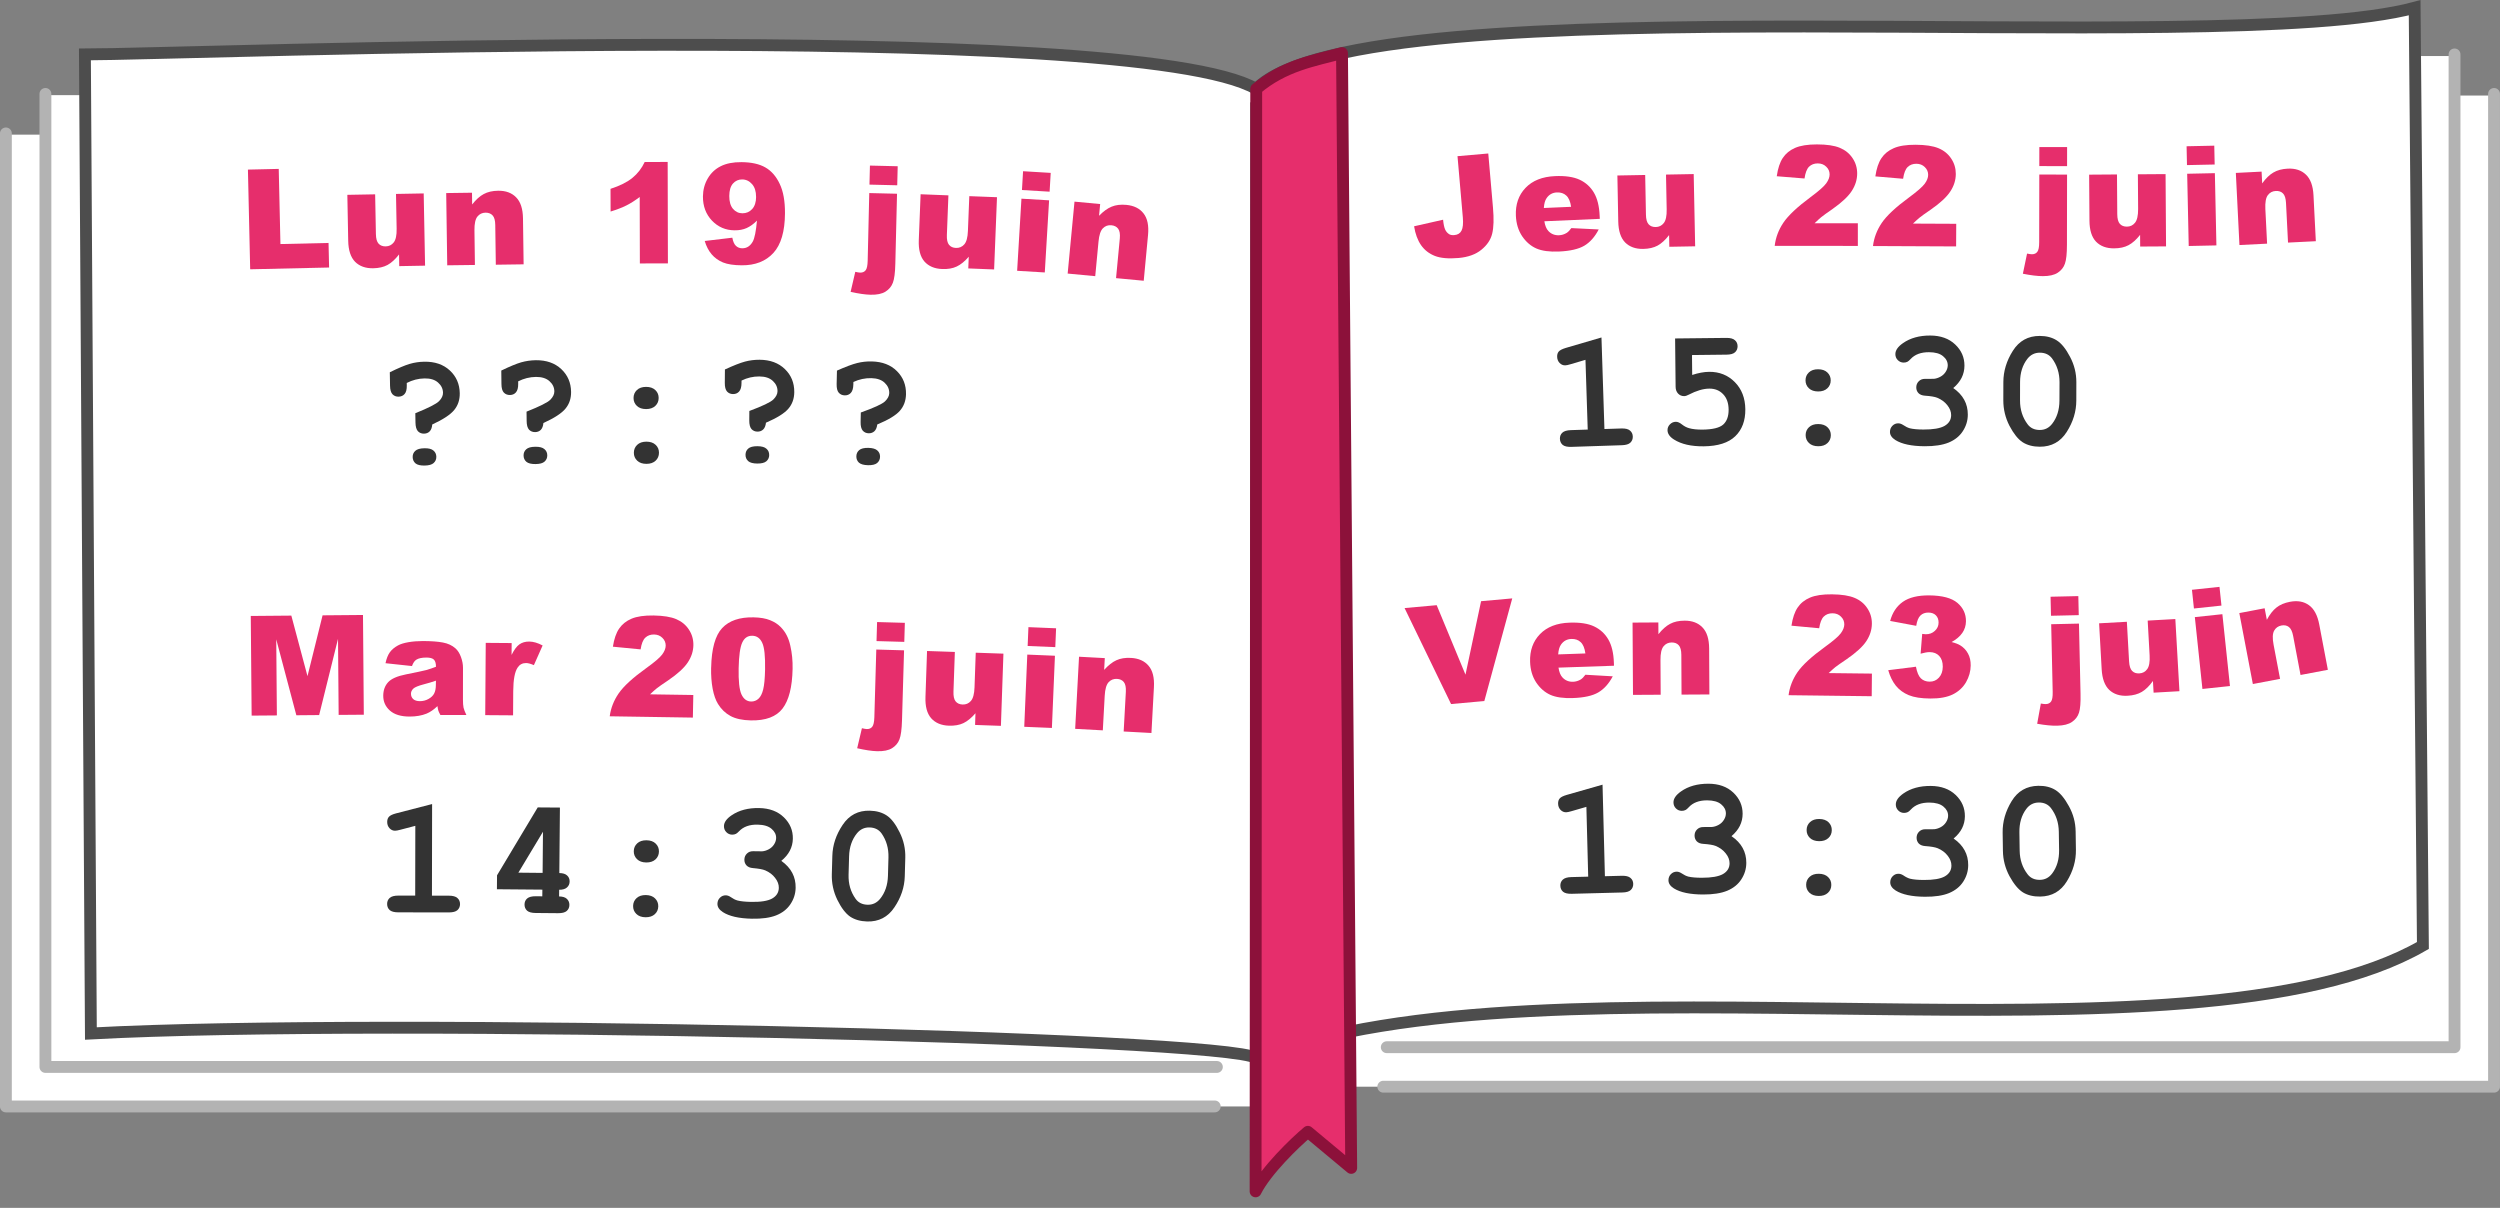 <?xml version="1.0" encoding="UTF-8"?>
<svg width="63.295mm" height="30.581mm" version="1.1" viewBox="0 0 63.295 30.581" xmlns="http://www.w3.org/2000/svg">
<rect x="0" y="0" width="63.295" height="30.581" fill="#808080" stroke="none"/>
<g transform="translate(-21.045 -14.878)">
<g fill="#fff" fill-rule="evenodd" stroke-width=".3">
<path d="m54.785 17.297h29.404v25.094h-29.404z" stop-color="#000000"/>
<path d="m21.195 18.287h31.641v24.604h-31.641z" stop-color="#000000"/>
<path d="m22.195 17.287h31.641v24.604h-31.641z" stop-color="#000000"/>
<path d="m54.785 16.297h28.404v25.094h-28.404z" stop-color="#000000"/>
</g>
<g fill="none" stroke="#b3b3b3" stroke-linecap="round" stroke-linejoin="round" stroke-width=".3">
<path d="m51.8 42.891h-30.606v-24.635" stop-color="#000000" style="-inkscape-stroke:none;font-variation-settings:normal"/>
<path d="m84.189 17.256v25.135h-28.122" stop-color="#000000" style="-inkscape-stroke:none;font-variation-settings:normal"/>
<path d="m51.854 41.891h-29.659v-24.635" stop-color="#000000" style="-inkscape-stroke:none;font-variation-settings:normal"/>
<path d="m83.189 16.256v25.135h-27.034" stop-color="#000000" style="-inkscape-stroke:none;font-variation-settings:normal"/>
</g>
<path d="m23.195 16.256c2.522 0 26.516-0.939 29.655 0.873 2.795-2.795 24.433-0.733 29.329-2.055l0.209 23.742c-5.847 3.376-22.097-0.041-29.539 2.851-0.767-0.53-22.087-1.024-29.503-0.623z" fill="#fff" fill-rule="evenodd" stop-color="#000000" stroke="#4d4d4d" stroke-width=".3" style="-inkscape-stroke:none;font-variation-settings:normal"/>
<g fill="none">
<path d="m56.867 21.477c7.25-0.863 21.461 0.19 25.312-0.85" stop-color="#000000" style="-inkscape-stroke:none;font-variation-settings:normal"/>
<path d="m56.873 26.476c7.251-0.862 21.456 0.191 25.306-0.849" stop-color="#000000" style="-inkscape-stroke:none;font-variation-settings:normal"/>
<path d="m56.828 32.814c8.205-1.071 20.61 0.94 25.56-1.918" stop-color="#000000" style="-inkscape-stroke:none;font-variation-settings:normal"/>
<path d="m56.883 37.807c8.205-1.055 20.567 0.94 25.505-1.911" stop-color="#000000" style="-inkscape-stroke:none;font-variation-settings:normal"/>
<path d="m27.17 38.006c9.143-0.144 25.02 0.285 25.68 0.741" stop-color="#000000" style="-inkscape-stroke:none;font-variation-settings:normal"/>
<path d="m27.195 26.701c7.622-0.183 23.19-0.474 25.675 0.961" stop-color="#000000" style="-inkscape-stroke:none;font-variation-settings:normal"/>
</g>
<path d="m52.85 17.469v24.131" fill="#fff" fill-rule="evenodd" stop-color="#000000" stroke="#4d4d4d" stroke-width=".3" style="-inkscape-stroke:none;font-variation-settings:normal"/>
<g fill="#333" stroke-width="1px">
<g stop-color="#000000" aria-label=" ??:??">
<path d="m31.989 25.624q-0.01 0.12-0.067 0.177-0.055 0.055-0.142 0.056-0.093 0.002-0.154-0.061-0.059-0.065-0.062-0.218l-4e-3 -0.238q0.499-0.201 0.601-0.306 0.102-0.105 0.1-0.213-0.003-0.151-0.126-0.258-0.122-0.108-0.343-0.104-0.234 0.004-0.449 0.115l1e-3 0.062q0.003 0.151-0.056 0.218-0.057 0.065-0.152 0.067-0.093 0.002-0.154-0.061-0.059-0.063-0.062-0.216l-0.006-0.341q0.322-0.158 0.501-0.211 0.179-0.053 0.371-0.056 0.401-0.007 0.647 0.221 0.246 0.227 0.252 0.577 0.004 0.248-0.14 0.424-0.142 0.176-0.556 0.367zm0.103 0.817q0.002 0.097-0.068 0.16-0.067 0.061-0.228 0.064-0.161 0.003-0.232-0.056-0.069-0.061-0.071-0.158-0.002-0.097 0.066-0.158 0.067-0.063 0.23-0.066 0.161-0.003 0.23 0.058 0.071 0.059 0.073 0.156z"/>
<path d="m34.803 25.587q-0.011 0.12-0.068 0.176-0.055 0.054-0.142 0.055-0.093 9.81e-4 -0.154-0.062-0.059-0.066-0.06-0.218l-0.003-0.238q0.5-0.198 0.603-0.302 0.102-0.104 0.101-0.212-0.002-0.151-0.125-0.259-0.121-0.108-0.342-0.106-0.234 0.003-0.449 0.112l6.54e-4 0.062q0.002 0.151-0.058 0.218-0.057 0.065-0.152 0.066-0.093 9.81e-4 -0.154-0.062-0.059-0.063-0.06-0.216l-0.004-0.341q0.323-0.156 0.502-0.208 0.179-0.051 0.372-0.054 0.401-0.004 0.645 0.225 0.244 0.229 0.248 0.578 0.003 0.248-0.142 0.423-0.143 0.175-0.558 0.364zm0.098 0.818q1e-3 0.097-0.069 0.16-0.068 0.061-0.229 0.062-0.161 0.002-0.232-0.058-0.069-0.061-0.07-0.158-1e-3 -0.097 0.067-0.158 0.068-0.063 0.231-0.064 0.161-0.002 0.23 0.06 0.071 0.059 0.072 0.156z"/>
<path d="m37.721 24.953q2.98e-4 0.12-0.084 0.201-0.085 0.081-0.233 0.081-0.149 3.7e-4 -0.234-0.08t-0.085-0.2q-2.99e-4 -0.12 0.084-0.201 0.085-0.081 0.233-0.081 0.149-3.7e-4 0.234 0.08t0.085 0.2zm0.008 1.387q2.99e-4 0.12-0.084 0.201-0.085 0.081-0.233 0.081-0.149 3.71e-4 -0.234-0.08-0.085-0.08-0.085-0.2-2.99e-4 -0.12 0.084-0.201 0.085-0.081 0.233-0.081 0.149-3.71e-4 0.234 0.08 0.085 0.08 0.085 0.2z"/>
<path d="m40.438 25.578q-0.013 0.12-0.072 0.175-0.056 0.053-0.143 0.053-0.093-7.47e-4 -0.152-0.065-0.057-0.067-0.056-0.22l0.002-0.238q0.504-0.188 0.608-0.291t0.105-0.21q0.001-0.151-0.12-0.261-0.119-0.111-0.34-0.112-0.234-0.002-0.451 0.104l-4.98e-4 0.062q-0.001 0.151-0.062 0.217-0.058 0.064-0.153 0.063-0.093-7.47e-4 -0.152-0.065-0.057-0.065-0.056-0.217l0.003-0.341q0.326-0.15 0.506-0.199 0.18-0.048 0.372-0.047 0.401 0.003 0.641 0.237 0.24 0.233 0.237 0.583-2e-3 0.248-0.15 0.42-0.146 0.172-0.565 0.353zm0.082 0.819q-7.81e-4 0.097-0.072 0.159-0.069 0.059-0.23 0.058-0.161-0.001-0.231-0.062-0.068-0.063-0.067-0.16 7.8e-4 -0.097 0.069-0.157 0.069-0.061 0.232-0.06 0.161 0.001 0.229 0.064 0.07 0.061 0.069 0.158z"/>
<path d="m43.256 25.623q-0.015 0.12-0.074 0.174-0.057 0.052-0.144 0.051-0.093-0.002-0.151-0.068-0.056-0.067-0.053-0.22l0.005-0.238q0.507-0.181 0.612-0.282t0.108-0.208q0.003-0.151-0.116-0.263-0.117-0.112-0.339-0.117-0.234-0.005-0.453 0.097l-0.001 0.062q-0.003 0.151-0.065 0.216-0.059 0.063-0.154 0.061-0.093-0.002-0.151-0.068-0.056-0.065-0.053-0.218l0.008-0.341q0.328-0.146 0.509-0.191 0.181-0.046 0.373-0.041 0.401 0.009 0.637 0.246 0.237 0.237 0.229 0.586-0.006 0.248-0.156 0.418-0.149 0.17-0.57 0.345zm0.07 0.82q-0.002 0.097-0.074 0.158-0.07 0.058-0.231 0.055-0.161-0.004-0.23-0.065-0.067-0.064-0.065-0.161 0.002-0.097 0.072-0.156 0.07-0.06 0.233-0.057 0.161 0.004 0.228 0.067 0.069 0.062 0.067 0.159z"/>
</g>
<g stop-color="#000000" aria-label=" 14:30">
<path d="m31.985 35.235-0.004 2.319 0.428 7.19e-4q0.153 2.57e-4 0.217 0.06 0.066 0.058 0.066 0.153-1.56e-4 0.093-0.066 0.153-0.064 0.058-0.217 0.058l-1.28-0.002q-0.153-2.57e-4 -0.219-0.058-0.064-0.06-0.064-0.155 1.57e-4 -0.093 0.064-0.151 0.066-0.06 0.219-0.06l0.428 7.19e-4 3e-3 -1.767-0.378 0.099q-0.091 0.025-0.136 0.025-0.081-1.35e-4 -0.14-0.064-0.058-0.064-0.058-0.157 1.42e-4 -0.085 0.044-0.132 0.043-0.05 0.182-0.087z"/>
<path d="m35.221 35.324-0.015 1.658q0.134 0.001 0.198 0.062 0.064 0.058 0.063 0.151-8.22e-4 0.093-0.068 0.152-0.065 0.059-0.197 0.058l-0.002 0.169q0.134 0.001 0.198 0.062 0.064 0.061 0.063 0.154-8.23e-4 0.093-0.068 0.152-0.065 0.057-0.218 0.056l-0.568-5e-3q-0.153-0.001-0.219-0.06-0.064-0.061-0.063-0.156 8.23e-4 -0.093 0.065-0.15 0.067-0.059 0.22-0.058l0.165 0.002 0.002-0.169-1.151-0.01 0.003-0.353 1.03-1.719zm-0.438 1.654 0.009-1.042-0.623 1.036z"/>
<path d="m37.728 36.438q-0.002 0.12-0.088 0.199-0.086 0.079-0.235 0.077-0.149-0.002-0.232-0.084-0.084-0.082-0.082-0.202 0.002-0.12 0.088-0.199 0.086-0.079 0.235-0.077 0.149 0.002 0.232 0.084 0.084 0.082 0.082 0.202zm-0.017 1.387q-0.002 0.12-0.088 0.199-0.086 0.079-0.235 0.077-0.149-0.002-0.232-0.084-0.084-0.082-0.082-0.202 0.002-0.12 0.088-0.199 0.086-0.079 0.235-0.077 0.149 0.002 0.232 0.084 0.084 0.082 0.082 0.202z"/>
<path d="m40.829 36.675q0.185 0.132 0.275 0.304 0.089 0.169 0.085 0.378-0.005 0.225-0.133 0.415-0.126 0.188-0.362 0.282-0.236 0.092-0.614 0.084-0.492-0.01-0.737-0.169-0.137-0.09-0.134-0.21 0.002-0.091 0.063-0.152 0.063-0.063 0.15-0.061 0.06 0.001 0.123 0.044 0.09 0.064 0.17 0.086 0.123 0.032 0.34 0.036 0.37 0.008 0.537-0.084 0.167-0.094 0.171-0.269 0.003-0.13-0.092-0.252-0.092-0.124-0.252-0.193-0.092-0.039-0.313-0.058-0.105-0.008-0.162-0.068-0.055-0.061-0.053-0.148 0.002-0.091 0.065-0.152 0.063-0.061 0.158-0.059 0.211 0.004 0.225 0.003 0.083-0.006 0.166-0.05 0.084-0.044 0.135-0.121 0.053-0.08 0.055-0.164 0.003-0.134-0.115-0.234-0.116-0.102-0.353-0.107-0.306-0.006-0.471 0.168-0.049 0.051-0.078 0.065-0.044 0.022-0.098 0.021-0.087-0.002-0.147-0.065-0.061-0.063-0.059-0.154 3e-3 -0.143 0.196-0.273 0.281-0.19 0.696-0.182 0.393 0.008 0.626 0.236 0.233 0.228 0.226 0.542-0.003 0.163-0.077 0.304-0.073 0.139-0.216 0.256z"/>
<path d="m43.965 36.599-0.013 0.465q-0.011 0.413-0.262 0.785-0.248 0.372-0.692 0.359-0.256-0.007-0.431-0.124-0.172-0.119-0.323-0.425-0.149-0.308-0.139-0.647l0.013-0.465q0.011-0.411 0.26-0.783 0.248-0.374 0.692-0.361 0.254 7e-3 0.427 0.123 0.175 0.117 0.325 0.425 0.153 0.306 0.143 0.647zm-0.426-0.012q0.01-0.345-0.175-0.609-0.106-0.146-0.304-0.151-0.192-0.005-0.318 0.148-0.19 0.233-0.2 0.584l-0.013 0.465q-0.01 0.347 0.177 0.609 0.103 0.146 0.304 0.151 0.19 0.005 0.316-0.148 0.19-0.233 0.2-0.584z"/>
</g>
<g stop-color="#000000" aria-label=" 15:30">
<path d="m61.591 23.422 0.075 2.318 0.428-0.014q0.153-5e-3 0.219 0.053 0.068 0.056 0.071 0.151 3e-3 0.093-0.061 0.155-0.062 0.06-0.215 0.065l-1.279 0.042q-0.153 5e-3 -0.221-0.051-0.066-0.058-0.069-0.153-3e-3 -0.093 0.059-0.153 0.064-0.062 0.217-0.067l0.428-0.014-0.057-1.766-0.375 0.111q-0.09 0.028-0.136 0.029-0.081 0.003-0.143-0.059-0.06-0.062-0.063-0.155-0.003-0.085 0.039-0.134 0.042-0.051 0.179-0.093z"/>
<path d="m63.883 23.867 0.005 0.504q0.235-0.077 0.427-0.079 0.391-0.004 0.652 0.26 0.261 0.264 0.266 0.686 0.005 0.434-0.255 0.685-0.258 0.249-0.797 0.255-0.475 0.005-0.754-0.172-0.162-0.102-0.164-0.236-9.05e-4 -0.085 0.06-0.147 0.063-0.065 0.15-0.066 0.072-7.73e-4 0.158 0.069 0.085 0.067 0.179 0.093 0.133 0.038 0.339 0.036 0.384-0.004 0.524-0.128 0.139-0.126 0.137-0.38-0.003-0.25-0.141-0.391-0.136-0.141-0.349-0.139-0.229 0.002-0.521 0.154-0.066 0.036-0.115 0.036-0.091 9.71e-4 -0.154-0.065-0.061-0.066-0.062-0.171l-0.013-1.224 1.296-0.014q0.153-0.002 0.218 0.058 0.067 0.057 0.068 0.152 9.93e-4 0.093-0.065 0.154-0.063 0.059-0.216 0.06z"/>
<path d="m67.395 24.509q-1.04e-4 0.12-0.085 0.2-0.085 0.081-0.234 0.08-0.149-1.29e-4 -0.234-0.081-0.085-0.081-0.085-0.201 1.04e-4 -0.12 0.085-0.2 0.085-0.081 0.234-0.08 0.149 1.29e-4 0.234 0.081 0.085 0.081 0.085 0.201zm0.003 1.387q-1.03e-4 0.12-0.085 0.2-0.085 0.081-0.234 0.08-0.149-1.29e-4 -0.234-0.081-0.085-0.081-0.085-0.201 1.03e-4 -0.12 0.085-0.2 0.085-0.081 0.234-0.08 0.149 1.29e-4 0.234 0.081 0.085 0.081 0.085 0.201z"/>
<path d="m70.495 24.701q0.187 0.129 0.28 0.299 0.092 0.168 0.091 0.377-0.001 0.225-0.126 0.417-0.123 0.19-0.357 0.288-0.234 0.096-0.612 0.094-0.492-0.003-0.739-0.157-0.138-0.088-0.137-0.207 4.58e-4 -0.091 0.061-0.153 0.062-0.064 0.149-0.063 0.06 3.02e-4 0.124 0.042 0.091 0.062 0.171 0.084 0.124 0.03 0.341 0.031 0.37 0.002 0.536-0.092 0.166-0.096 0.167-0.272 6.56e-4 -0.13-0.096-0.251-0.094-0.122-0.255-0.189-0.093-0.038-0.314-0.053-0.105-0.007-0.163-0.065-0.056-0.06-0.055-0.147 4.58e-4 -0.091 0.063-0.153 0.062-0.062 0.157-0.061 0.211 0.001 0.225-9.32e-4 0.083-0.008 0.166-0.053 0.083-0.045 0.133-0.123 0.052-0.08 0.053-0.165 6.77e-4 -0.134-0.119-0.232-0.117-0.1-0.355-0.101-0.306-0.002-0.468 0.175-0.048 0.051-0.077 0.066-0.044 0.023-0.097 0.022-0.087-4.37e-4 -0.149-0.063-0.062-0.062-0.061-0.153 7.18e-4 -0.143 0.192-0.276 0.278-0.195 0.693-0.193 0.393 2e-3 0.629 0.226 0.237 0.224 0.235 0.539-8.23e-4 0.163-0.072 0.306-0.071 0.14-0.212 0.259z"/>
<path d="m73.614 24.555-9.53e-4 0.465q-8.48e-4 0.413-0.241 0.791-0.238 0.378-0.683 0.377-0.256-5.26e-4 -0.434-0.113-0.175-0.114-0.334-0.416-0.156-0.304-0.156-0.643l9.54e-4 -0.465q8.43e-4 -0.411 0.239-0.789 0.238-0.38 0.683-0.379 0.254 5.21e-4 0.43 0.113 0.178 0.112 0.336 0.416 0.161 0.302 0.16 0.643zm-0.426-8.73e-4q7.07e-4 -0.345-0.191-0.604-0.109-0.143-0.308-0.143-0.192-3.94e-4 -0.315 0.156-0.184 0.237-0.185 0.589l-9.53e-4 0.465q-7.12e-4 0.347 0.193 0.604 0.107 0.143 0.308 0.143 0.19 3.9e-4 0.312-0.156 0.184-0.237 0.185-0.589z"/>
</g>
</g>
<g stroke-width="1px">
<g fill="#e62e6c" stop-color="#000000" aria-label="Ven 23 juin">
<path d="m56.606 30.273 0.813-0.073 0.729 1.759 0.395-1.86 0.789-0.071-0.707 2.599-0.842 0.076z" stop-color="#000000"/>
<path d="m61.908 31.733-1.405 0.048q0.025 0.168 0.1 0.248 0.106 0.115 0.269 0.11 0.103-0.004 0.194-0.058 0.056-0.035 0.118-0.12l0.693 0.04q-0.149 0.281-0.369 0.409-0.22 0.127-0.638 0.141-0.363 0.013-0.575-0.082-0.212-0.096-0.357-0.313-0.144-0.219-0.154-0.52-0.015-0.429 0.25-0.703 0.266-0.275 0.75-0.291 0.393-0.014 0.624 0.097 0.231 0.111 0.358 0.332 0.127 0.221 0.139 0.583zm-0.724-0.311q-0.028-0.202-0.12-0.287-0.091-0.085-0.235-0.08-0.167 0.006-0.262 0.142-0.061 0.085-0.072 0.249z" stop-color="#000000"/>
<path d="m62.378 30.641 0.653-0.004 0.002 0.298q0.145-0.183 0.295-0.262 0.149-0.08 0.365-0.081 0.291-0.002 0.456 0.172 0.166 0.171 0.168 0.533l0.006 1.163-0.705 0.004-0.005-1.006q-9.11e-4 -0.172-0.065-0.243-0.064-0.072-0.18-0.071-0.127 6.73e-4 -0.206 0.098-0.079 0.097-0.077 0.347l0.005 0.878-0.701 0.004z" stop-color="#000000"/>
<path d="m68.433 32.505-2.105-0.026q0.04-0.311 0.226-0.583 0.188-0.273 0.697-0.641 0.311-0.225 0.399-0.343 0.088-0.118 0.089-0.225 0.001-0.115-0.084-0.197-0.083-0.084-0.213-0.085-0.134-0.002-0.222 0.082-0.085 0.083-0.117 0.297l-0.702-0.065q0.045-0.296 0.157-0.46 0.112-0.166 0.313-0.251 0.203-0.087 0.557-0.083 0.37 0.004 0.574 0.091 0.206 0.087 0.321 0.264 0.117 0.175 0.114 0.392-0.003 0.231-0.141 0.439-0.137 0.208-0.497 0.456-0.214 0.144-0.287 0.201-0.071 0.058-0.169 0.151l1.095 0.013z" stop-color="#000000"/>
<path d="m69.562 30.723-0.662-0.124q0.085-0.316 0.32-0.483 0.237-0.167 0.668-0.164 0.494 0.004 0.714 0.189 0.219 0.186 0.217 0.465-0.001 0.164-0.092 0.296-0.091 0.132-0.272 0.231 0.146 0.037 0.223 0.086 0.125 0.078 0.193 0.206 0.07 0.126 0.068 0.302-0.002 0.22-0.118 0.423-0.117 0.201-0.335 0.309-0.218 0.107-0.571 0.104-0.344-0.002-0.544-0.085-0.198-0.082-0.326-0.238-0.126-0.158-0.194-0.394l0.702-0.088q0.04 0.212 0.125 0.295 0.087 0.082 0.222 0.083 0.141 1e-3 0.235-0.102 0.095-0.103 0.097-0.275 0.001-0.176-0.089-0.273-0.089-0.097-0.244-0.098-0.083-5.88e-4 -0.228 0.04l0.04-0.501q0.059 9e-3 0.091 0.009 0.138 9.79e-4 0.23-0.086 0.094-0.087 0.094-0.208 8.2e-4 -0.115-0.068-0.185-0.068-0.069-0.189-0.07-0.124-8.81e-4 -0.202 0.074-0.078 0.074-0.107 0.261z" stop-color="#000000"/>
<path d="m72.961 29.986 0.703-0.016 0.011 0.482-0.703 0.016zm0.016 0.696 0.703-0.016 0.04 1.774q0.008 0.339-0.039 0.482-0.045 0.142-0.176 0.233-0.131 0.091-0.377 0.096-0.203 0.005-0.506-0.049l0.093-0.512q0.085 0.015 0.124 0.014 0.09-2e-3 0.135-0.065 0.045-0.061 0.041-0.244z" stop-color="#000000"/>
<path d="m76.224 32.378-0.654 0.037-0.017-0.296q-0.136 0.19-0.281 0.276-0.144 0.086-0.36 0.098-0.289 0.016-0.464-0.147-0.173-0.165-0.193-0.524l-0.065-1.163 0.703-0.039 0.056 1.004q0.01 0.172 0.077 0.241 0.068 0.069 0.183 0.062 0.126-7e-3 0.199-0.108 0.075-0.101 0.061-0.35l-0.049-0.879 0.7-0.039z" stop-color="#000000"/>
<path d="m76.541 29.81 0.697-0.074 0.05 0.474-0.697 0.074zm0.073 0.692 0.697-0.074 0.192 1.819-0.697 0.074z" stop-color="#000000"/>
<path d="m77.74 30.4 0.641-0.122 0.056 0.293q0.11-0.207 0.243-0.311 0.132-0.106 0.344-0.146 0.286-0.054 0.479 0.086 0.195 0.138 0.262 0.494l0.217 1.142-0.692 0.131-0.187-0.988q-0.032-0.169-0.108-0.227-0.076-0.059-0.189-0.038-0.125 0.024-0.185 0.133-0.06 0.11-0.013 0.355l0.164 0.863-0.689 0.131z" stop-color="#000000"/>
</g>
<g fill="#333" stop-color="#000000" aria-label=" 13:30">
<path d="m61.618 34.744 0.06 2.318 0.428-0.011q0.153-4e-3 0.219 0.054 0.068 0.056 0.07 0.151 0.002 0.093-0.062 0.155-0.063 0.06-0.215 0.063l-1.279 0.033q-0.153 4e-3 -0.221-0.052-0.066-0.058-0.068-0.153-0.002-0.093 0.06-0.152 0.065-0.062 0.217-0.066l0.428-0.011-0.046-1.767-0.376 0.109q-0.09 0.027-0.136 0.028-0.081 0.002-0.142-0.06-0.06-0.063-0.062-0.156-0.002-0.085 0.04-0.133 0.042-0.051 0.18-0.091z"/>
<path d="m64.885 36.049q0.188 0.128 0.281 0.298 0.093 0.168 0.092 0.376-3.61e-4 0.225-0.125 0.417-0.122 0.19-0.356 0.289-0.234 0.097-0.612 0.096-0.492-7.88e-4 -0.74-0.154-0.138-0.087-0.138-0.207 1.46e-4 -0.091 0.06-0.153 0.062-0.064 0.149-0.064 0.06 9.6e-5 0.124 0.042 0.091 0.062 0.171 0.083 0.124 0.029 0.341 0.029 0.37 5.93e-4 0.536-0.094 0.166-0.097 0.166-0.273 2.13e-4 -0.13-0.097-0.25-0.095-0.122-0.256-0.189-0.093-0.037-0.314-0.052-0.105-0.006-0.163-0.064-0.056-0.06-0.056-0.147 1.45e-4 -0.091 0.062-0.153 0.062-0.062 0.157-0.062 0.211 3.38e-4 0.225-0.002 0.083-0.008 0.165-0.053 0.083-0.045 0.132-0.124 0.052-0.081 0.052-0.165 2.15e-4 -0.134-0.12-0.232-0.118-0.099-0.355-0.1-0.306-4.9e-4 -0.467 0.177-0.048 0.052-0.077 0.066-0.043 0.023-0.097 0.023-0.087-1.39e-4 -0.149-0.062-0.062-0.062-0.062-0.153 2.29e-4 -0.143 0.191-0.277 0.277-0.196 0.693-0.195 0.393 6.3e-4 0.63 0.224 0.237 0.224 0.237 0.538-2.61e-4 0.163-0.071 0.306-0.07 0.14-0.211 0.26z"/>
<path d="m67.422 35.898q-0.001 0.12-0.087 0.199-0.086 0.08-0.235 0.078-0.149-0.002-0.233-0.083-0.084-0.082-0.082-0.202 0.001-0.12 0.087-0.199 0.086-0.08 0.235-0.078 0.149 0.002 0.233 0.083 0.084 0.082 0.082 0.202zm-0.012 1.387q-0.001 0.12-0.087 0.199-0.086 0.08-0.235 0.078-0.149-0.002-0.233-0.083-0.084-0.082-0.082-0.202 0.001-0.12 0.087-0.199 0.086-0.08 0.235-0.078 0.149 0.002 0.233 0.083 0.084 0.082 0.082 0.202z"/>
<path d="m70.507 36.108q0.187 0.129 0.279 0.3 0.092 0.168 0.09 0.377-0.002 0.225-0.127 0.417-0.123 0.189-0.358 0.287-0.234 0.096-0.613 0.093-0.492-0.004-0.739-0.158-0.138-0.088-0.137-0.208 6.41e-4 -0.091 0.061-0.153 0.062-0.064 0.149-0.063 0.06 4.23e-4 0.124 0.042 0.091 0.063 0.171 0.084 0.124 0.03 0.341 0.031 0.37 0.003 0.536-0.091 0.166-0.096 0.167-0.272 9.19e-4 -0.13-0.095-0.251-0.094-0.123-0.255-0.19-0.093-0.038-0.314-0.054-0.105-0.007-0.163-0.065-0.055-0.06-0.055-0.147 6.42e-4 -0.091 0.063-0.153 0.062-0.062 0.158-0.061 0.211 0.002 0.225-4.78e-4 0.083-0.008 0.166-0.053 0.083-0.045 0.133-0.123 0.052-0.08 0.053-0.165 9.48e-4 -0.134-0.118-0.232-0.117-0.1-0.355-0.102-0.306-0.002-0.468 0.174-0.048 0.051-0.077 0.066-0.044 0.022-0.097 0.022-0.087-6.12e-4 -0.148-0.063-0.062-0.062-0.061-0.153 1e-3 -0.143 0.192-0.276 0.278-0.194 0.694-0.191 0.393 0.003 0.629 0.228 0.236 0.225 0.234 0.539-0.001 0.163-0.072 0.305-0.071 0.14-0.213 0.259z"/>
<path d="m73.596 35.929 7e-3 0.465q0.006 0.413-0.228 0.795-0.232 0.382-0.676 0.388-0.256 0.004-0.436-0.105-0.177-0.111-0.341-0.41-0.162-0.301-0.167-0.64l-7e-3 -0.465q-0.006-0.411 0.226-0.793 0.232-0.384 0.676-0.391 0.254-0.004 0.432 0.105 0.179 0.109 0.343 0.41 0.166 0.299 0.171 0.64zm-0.426 0.006q-0.005-0.345-0.201-0.601-0.112-0.141-0.31-0.138-0.192 0.003-0.312 0.162-0.18 0.24-0.175 0.592l7e-3 0.465q0.005 0.347 0.203 0.601 0.11 0.141 0.31 0.138 0.19-0.003 0.31-0.162 0.18-0.24 0.175-0.592z"/>
</g>
<g fill="#e62e6c" stop-color="#000000" aria-label="Jeu 22 juin">
<path d="m57.946 18.832 0.779-0.068 0.119 1.368q0.038 0.431-0.02 0.662-0.056 0.231-0.274 0.408-0.216 0.176-0.577 0.208-0.381 0.033-0.599-0.052-0.218-0.085-0.35-0.272-0.131-0.189-0.177-0.479l0.734-0.166q0.016 0.166 0.051 0.245 0.034 0.078 0.104 0.122 0.047 0.029 0.13 0.022 0.13-0.011 0.182-0.113 0.053-0.103 0.033-0.333z" stop-color="#000000"/>
<path d="m61.549 20.419-1.404 0.061q0.026 0.168 0.102 0.247 0.107 0.114 0.27 0.107 0.103-0.004 0.194-0.06 0.055-0.035 0.117-0.121l0.693 0.034q-0.146 0.282-0.365 0.412-0.219 0.128-0.637 0.147-0.363 0.016-0.576-0.077-0.213-0.094-0.36-0.31-0.146-0.218-0.159-0.519-0.019-0.429 0.244-0.705 0.264-0.277 0.747-0.298 0.392-0.017 0.625 0.092 0.232 0.109 0.361 0.329 0.129 0.22 0.144 0.582zm-0.727-0.305q-0.029-0.202-0.123-0.286-0.092-0.084-0.236-0.078-0.167 0.007-0.261 0.144-0.06 0.085-0.07 0.25z" stop-color="#000000"/>
<path d="m63.963 21.114-0.654 0.012-0.006-0.296q-0.143 0.185-0.291 0.266-0.147 0.08-0.364 0.084-0.289 0.005-0.458-0.164-0.167-0.171-0.174-0.531l-0.022-1.164 0.704-0.013 0.019 1.006q0.003 0.172 0.068 0.243 0.065 0.071 0.18 0.069 0.126-0.002 0.203-0.1 0.079-0.098 0.074-0.348l-0.017-0.88 0.701-0.013z" stop-color="#000000"/>
<path d="m68.082 21.104-2.105-0.002q0.036-0.312 0.219-0.585 0.185-0.275 0.69-0.649 0.309-0.229 0.395-0.348 0.086-0.119 0.086-0.226 9.9e-5 -0.115-0.086-0.196-0.084-0.083-0.214-0.083-0.134-1.15e-4 -0.221 0.084-0.084 0.084-0.114 0.298l-0.703-0.057q0.042-0.296 0.152-0.462 0.11-0.167 0.31-0.255 0.202-0.089 0.556-0.089 0.37 3.18e-4 0.575 0.085 0.207 0.085 0.324 0.26 0.119 0.174 0.119 0.391-1.99e-4 0.231-0.136 0.441-0.135 0.21-0.491 0.461-0.212 0.146-0.284 0.205-0.071 0.059-0.167 0.153l1.095 9.43e-4z" stop-color="#000000"/>
<path d="m70.57 21.117-2.105-0.01q0.038-0.312 0.222-0.585 0.186-0.275 0.692-0.646 0.309-0.228 0.396-0.346 0.087-0.118 0.087-0.225 5.69e-4 -0.115-0.085-0.197-0.084-0.083-0.213-0.084-0.134-6.62e-4 -0.221 0.083-0.085 0.084-0.115 0.297l-0.703-0.06q0.043-0.296 0.154-0.461 0.111-0.167 0.311-0.253 0.202-0.089 0.557-0.087 0.37 0.002 0.575 0.087 0.206 0.085 0.323 0.262 0.118 0.175 0.117 0.392-0.001 0.231-0.138 0.44-0.135 0.209-0.493 0.459-0.213 0.145-0.285 0.204-0.071 0.058-0.168 0.152l1.095 0.005z" stop-color="#000000"/>
<path d="m72.677 18.601 0.703 9.9e-4 -6.8e-4 0.482-0.703-9.91e-4zm-9.81e-4 0.696 0.703 9.91e-4 -0.003 1.774q-4.78e-4 0.339-0.051 0.481-0.048 0.141-0.181 0.229-0.133 0.088-0.379 0.087-0.203-2.86e-4 -0.505-0.061l0.106-0.51q0.084 0.017 0.124 0.017 0.09 1.26e-4 0.136-0.062 0.047-0.06 0.047-0.243z" stop-color="#000000"/>
<path d="m75.885 21.116-0.655 0.004-2e-3 -0.296q-0.145 0.184-0.294 0.262-0.148 0.079-0.365 0.08-0.289 2e-3 -0.456-0.169-0.165-0.173-0.167-0.533l-8e-3 -1.164 0.705-0.005 0.007 1.006q0.001 0.172 0.065 0.244 0.064 0.072 0.18 0.071 0.126-8.62e-4 0.204-0.098 0.08-0.097 0.079-0.347l-6e-3 -0.88 0.701-0.005z" stop-color="#000000"/>
<path d="m76.405 18.581 0.701-0.015 0.01 0.477-0.701 0.015zm0.015 0.696 0.701-0.015 0.039 1.829-0.701 0.015z" stop-color="#000000"/>
<path d="m77.652 19.256 0.652-0.033 0.015 0.298q0.137-0.19 0.283-0.275 0.146-0.087 0.361-0.098 0.291-0.015 0.463 0.151 0.174 0.164 0.192 0.525l0.059 1.161-0.704 0.035-0.051-1.005q-0.009-0.172-0.076-0.239-0.067-0.069-0.183-0.063-0.127 0.006-0.202 0.107-0.074 0.1-0.062 0.35l0.044 0.877-0.7 0.035z" stop-color="#000000"/>
</g>
</g>
<path d="m27.195 21.701c7.622-0.183 23.19-0.474 25.675 0.961" fill="none" stop-color="#000000" style="-inkscape-stroke:none;font-variation-settings:normal"/>
<path d="m52.85 17.129-0.016 27.912c0.265-0.526 0.987-1.226 1.324-1.508l1.097 0.914-0.233-28.225c-0.733 0.194-1.471 0.315-2.172 0.908z" fill="#e62e6c" fill-rule="evenodd" stop-color="#000000" stroke="#8c113a" stroke-linecap="round" stroke-linejoin="round" stroke-width=".3" style="-inkscape-stroke:none;font-variation-settings:normal"/>
<path d="m27.17 33.006c9.143-0.144 25.02 0.285 25.68 0.741" fill="none" stop-color="#000000" style="-inkscape-stroke:none;font-variation-settings:normal"/>
<g fill="#e62e6c" stop-color="#000000" stroke-width="1px" aria-label="Lun 19 juin">
<path d="m27.322 19.172 0.78-0.018 0.043 1.903 1.218-0.028 0.014 0.622-1.998 0.045z"/>
<path d="m31.807 21.604-0.654 0.012-0.005-0.296q-0.143 0.185-0.291 0.266-0.147 0.08-0.364 0.084-0.289 0.005-0.458-0.164-0.167-0.171-0.174-0.531l-0.022-1.164 0.704-0.013 0.019 1.006q0.003 0.172 0.068 0.243 0.065 0.071 0.18 0.069 0.126-0.002 0.203-0.1 0.079-0.098 0.074-0.348l-0.016-0.88 0.701-0.013z"/>
<path d="m32.342 19.766 0.653-0.009 4e-3 0.298q0.144-0.185 0.293-0.264 0.149-0.081 0.364-0.084 0.291-0.004 0.457 0.168 0.168 0.17 0.173 0.532l0.016 1.163-0.704 0.01-0.014-1.006q-0.002-0.172-0.067-0.242-0.065-0.071-0.18-0.07-0.127 0.002-0.205 0.099-0.078 0.098-0.075 0.347l0.012 0.878-0.701 0.009z"/>
<path d="m37.949 18.978 0.006 2.568-0.71 0.002-0.004-1.683q-0.172 0.131-0.334 0.213-0.16 0.081-0.403 0.156l-0.002-0.575q0.358-0.116 0.556-0.279t0.309-0.4z"/>
<path d="m38.888 20.979 0.698-0.083q0.027 0.147 0.092 0.207 0.065 0.061 0.16 0.061 0.169 0.001 0.265-0.169 0.07-0.125 0.107-0.532-0.127 0.128-0.26 0.188t-0.307 0.058q-0.339-0.002-0.572-0.245-0.231-0.243-0.229-0.611 0.002-0.251 0.122-0.457 0.12-0.206 0.329-0.31 0.209-0.105 0.524-0.103 0.379 0.003 0.607 0.135 0.228 0.131 0.362 0.416 0.136 0.283 0.133 0.748-0.004 0.684-0.294 1.001-0.29 0.315-0.8 0.312-0.301-2e-3 -0.475-0.072-0.173-0.072-0.288-0.207-0.115-0.135-0.175-0.337zm1.299-1.118q0.001-0.205-0.101-0.321-0.103-0.118-0.251-0.119-0.14-9.24e-4 -0.233 0.104-0.092 0.104-0.093 0.315-0.001 0.212 0.093 0.324 0.096 0.113 0.239 0.114 0.148 9.8e-4 0.247-0.107 0.099-0.108 0.1-0.309z"/>
<path d="m43.07 19.07 0.703 0.017-0.012 0.482-0.703-0.017zm-0.017 0.696 0.703 0.017-0.043 1.774q-0.008 0.339-0.062 0.479-0.052 0.14-0.186 0.225-0.135 0.085-0.381 0.079-0.203-5e-3 -0.503-0.073l0.118-0.507q0.084 0.019 0.124 0.02 0.09 0.002 0.138-0.059 0.048-0.059 0.052-0.242z"/>
<path d="m46.214 21.7-0.654-0.026 0.012-0.296q-0.153 0.177-0.306 0.248-0.151 0.072-0.368 0.063-0.289-0.011-0.448-0.19-0.157-0.18-0.143-0.54l0.046-1.163 0.704 0.028-0.039 1.005q-0.007 0.172 0.054 0.247 0.061 0.075 0.176 0.079 0.126 0.005 0.209-0.088 0.085-0.093 0.094-0.343l0.035-0.88 0.701 0.027z"/>
<path d="m46.947 19.213 0.7 0.042-0.028 0.476-0.7-0.042zm-0.041 0.695 0.7 0.042-0.109 1.826-0.7-0.042z"/>
<path d="m48.249 19.983 0.65 0.061-0.028 0.297q0.163-0.168 0.319-0.231 0.157-0.065 0.371-0.045 0.29 0.027 0.436 0.216 0.148 0.187 0.114 0.547l-0.109 1.158-0.701-0.066 0.095-1.002q0.016-0.171-0.041-0.248-0.057-0.078-0.172-0.089-0.127-0.012-0.215 0.077t-0.111 0.337l-0.083 0.875-0.698-0.066z"/>
</g>
<g fill="#e62e6c" stop-color="#000000" stroke-width="1px" aria-label="Mar 20 juin">
<path d="m27.394 30.473 1.027-0.009 0.409 1.533 0.382-1.54 1.023-0.009 0.021 2.525-0.637 0.005-0.016-1.926-0.478 1.93-0.577 0.005-0.509-1.922 0.016 1.926-0.639 0.005z" stop-color="#000000"/>
<path d="m31.475 31.741-0.67-0.072q0.038-0.176 0.109-0.275 0.073-0.102 0.207-0.175 0.097-0.053 0.265-0.082 0.169-0.029 0.365-0.029 0.315 5.65e-4 0.506 0.037 0.191 0.035 0.318 0.147 0.089 0.078 0.141 0.221 0.051 0.141 0.051 0.271l-0.001 0.808q-2.31e-4 0.129 0.015 0.203 0.017 0.072 0.072 0.186l-0.658-0.001q-0.039-0.071-0.051-0.107-0.012-0.038-0.024-0.117-0.138 0.132-0.274 0.189-0.186 0.075-0.432 0.075-0.327-5.87e-4 -0.498-0.152-0.169-0.152-0.168-0.374 3.73e-4 -0.208 0.123-0.343 0.123-0.134 0.452-0.199 0.395-0.079 0.512-0.109 0.117-0.033 0.248-0.084 2.32e-4 -0.129-0.053-0.181-0.053-0.052-0.188-0.052-0.172-3.09e-4 -0.258 0.055-0.067 0.043-0.109 0.162zm0.607 0.37q-0.145 0.051-0.302 0.091-0.214 0.056-0.271 0.111-0.059 0.057-0.059 0.129-1.48e-4 0.083 0.057 0.136 0.058 0.052 0.17 0.052 0.117 2.1e-4 0.217-0.056 0.102-0.057 0.143-0.138 0.043-0.083 0.043-0.214z" stop-color="#000000"/>
<path d="m33.343 31.154 0.656 0.005-0.002 0.3q0.096-0.194 0.197-0.266 0.102-0.073 0.25-0.072 0.155 0.001 0.339 0.099l-0.221 0.498q-0.124-0.053-0.196-0.053-0.138-1e-3 -0.214 0.112-0.11 0.159-0.113 0.599l-0.004 0.613-0.705-0.005z" stop-color="#000000"/>
<path d="m38.587 33.046-2.105-0.033q0.041-0.311 0.228-0.582 0.189-0.273 0.699-0.639 0.312-0.224 0.4-0.342 0.088-0.118 0.09-0.224 0.002-0.115-0.083-0.198-0.083-0.084-0.212-0.086-0.134-0.002-0.222 0.081-0.086 0.083-0.118 0.296l-0.702-0.068q0.046-0.296 0.159-0.459 0.113-0.165 0.314-0.25 0.203-0.086 0.558-0.081 0.37 0.006 0.574 0.093 0.205 0.088 0.32 0.265 0.116 0.176 0.113 0.393-0.004 0.231-0.143 0.439-0.138 0.208-0.498 0.454-0.214 0.143-0.287 0.201-0.072 0.057-0.169 0.151l1.095 0.017z" stop-color="#000000"/>
<path d="m39.05 31.781q0.015-0.72 0.279-1.002 0.266-0.282 0.796-0.271 0.255 0.005 0.417 0.072 0.162 0.065 0.264 0.169 0.101 0.102 0.157 0.215 0.058 0.111 0.091 0.26 0.065 0.284 0.058 0.59-0.014 0.687-0.253 1.001-0.239 0.314-0.807 0.302-0.319-0.007-0.513-0.112-0.194-0.106-0.316-0.305-0.088-0.141-0.135-0.384-0.045-0.244-0.039-0.537zm0.696 0.016q-0.01 0.482 0.071 0.661 0.082 0.177 0.244 0.181 0.107 0.002 0.186-0.07 0.081-0.074 0.12-0.235 0.041-0.161 0.048-0.504 0.01-0.503-0.072-0.677-0.081-0.176-0.251-0.179-0.174-0.004-0.255 0.172-0.081 0.174-0.091 0.651z" stop-color="#000000"/>
<path d="m43.251 30.627 0.703 0.02-0.014 0.482-0.703-0.02zm-0.02 0.696 0.703 0.02-0.052 1.774q-0.01 0.339-0.064 0.479-0.052 0.14-0.187 0.224-0.135 0.084-0.381 0.077-0.203-0.006-0.503-0.075l0.12-0.507q0.084 0.02 0.123 0.021 0.09 0.003 0.138-0.058 0.048-0.059 0.054-0.241z" stop-color="#000000"/>
<path d="m46.386 33.255-0.654-0.023 0.01-0.296q-0.153 0.177-0.305 0.25-0.151 0.072-0.368 0.065-0.289-0.01-0.448-0.188-0.158-0.18-0.145-0.539l0.04-1.164 0.704 0.024-0.035 1.005q-6e-3 0.172 0.055 0.247 0.061 0.075 0.177 0.079 0.126 0.004 0.208-0.089 0.084-0.094 0.093-0.343l0.031-0.88 0.701 0.024z" stop-color="#000000"/>
<path d="m47.083 30.756 0.7 0.029-0.02 0.477-0.7-0.029zm-0.029 0.695 0.7 0.029-0.077 1.828-0.7-0.029z" stop-color="#000000"/>
<path d="m48.364 31.505 0.652 0.035-0.016 0.298q0.156-0.174 0.31-0.244 0.154-0.071 0.369-0.059 0.291 0.016 0.445 0.198 0.156 0.181 0.136 0.542l-0.063 1.161-0.703-0.038 0.055-1.004q0.009-0.172-0.05-0.246-0.06-0.076-0.175-0.082-0.127-0.007-0.212 0.085-0.084 0.092-0.098 0.341l-0.048 0.877-0.7-0.038z" stop-color="#000000"/>
</g>
</g>
</svg>
